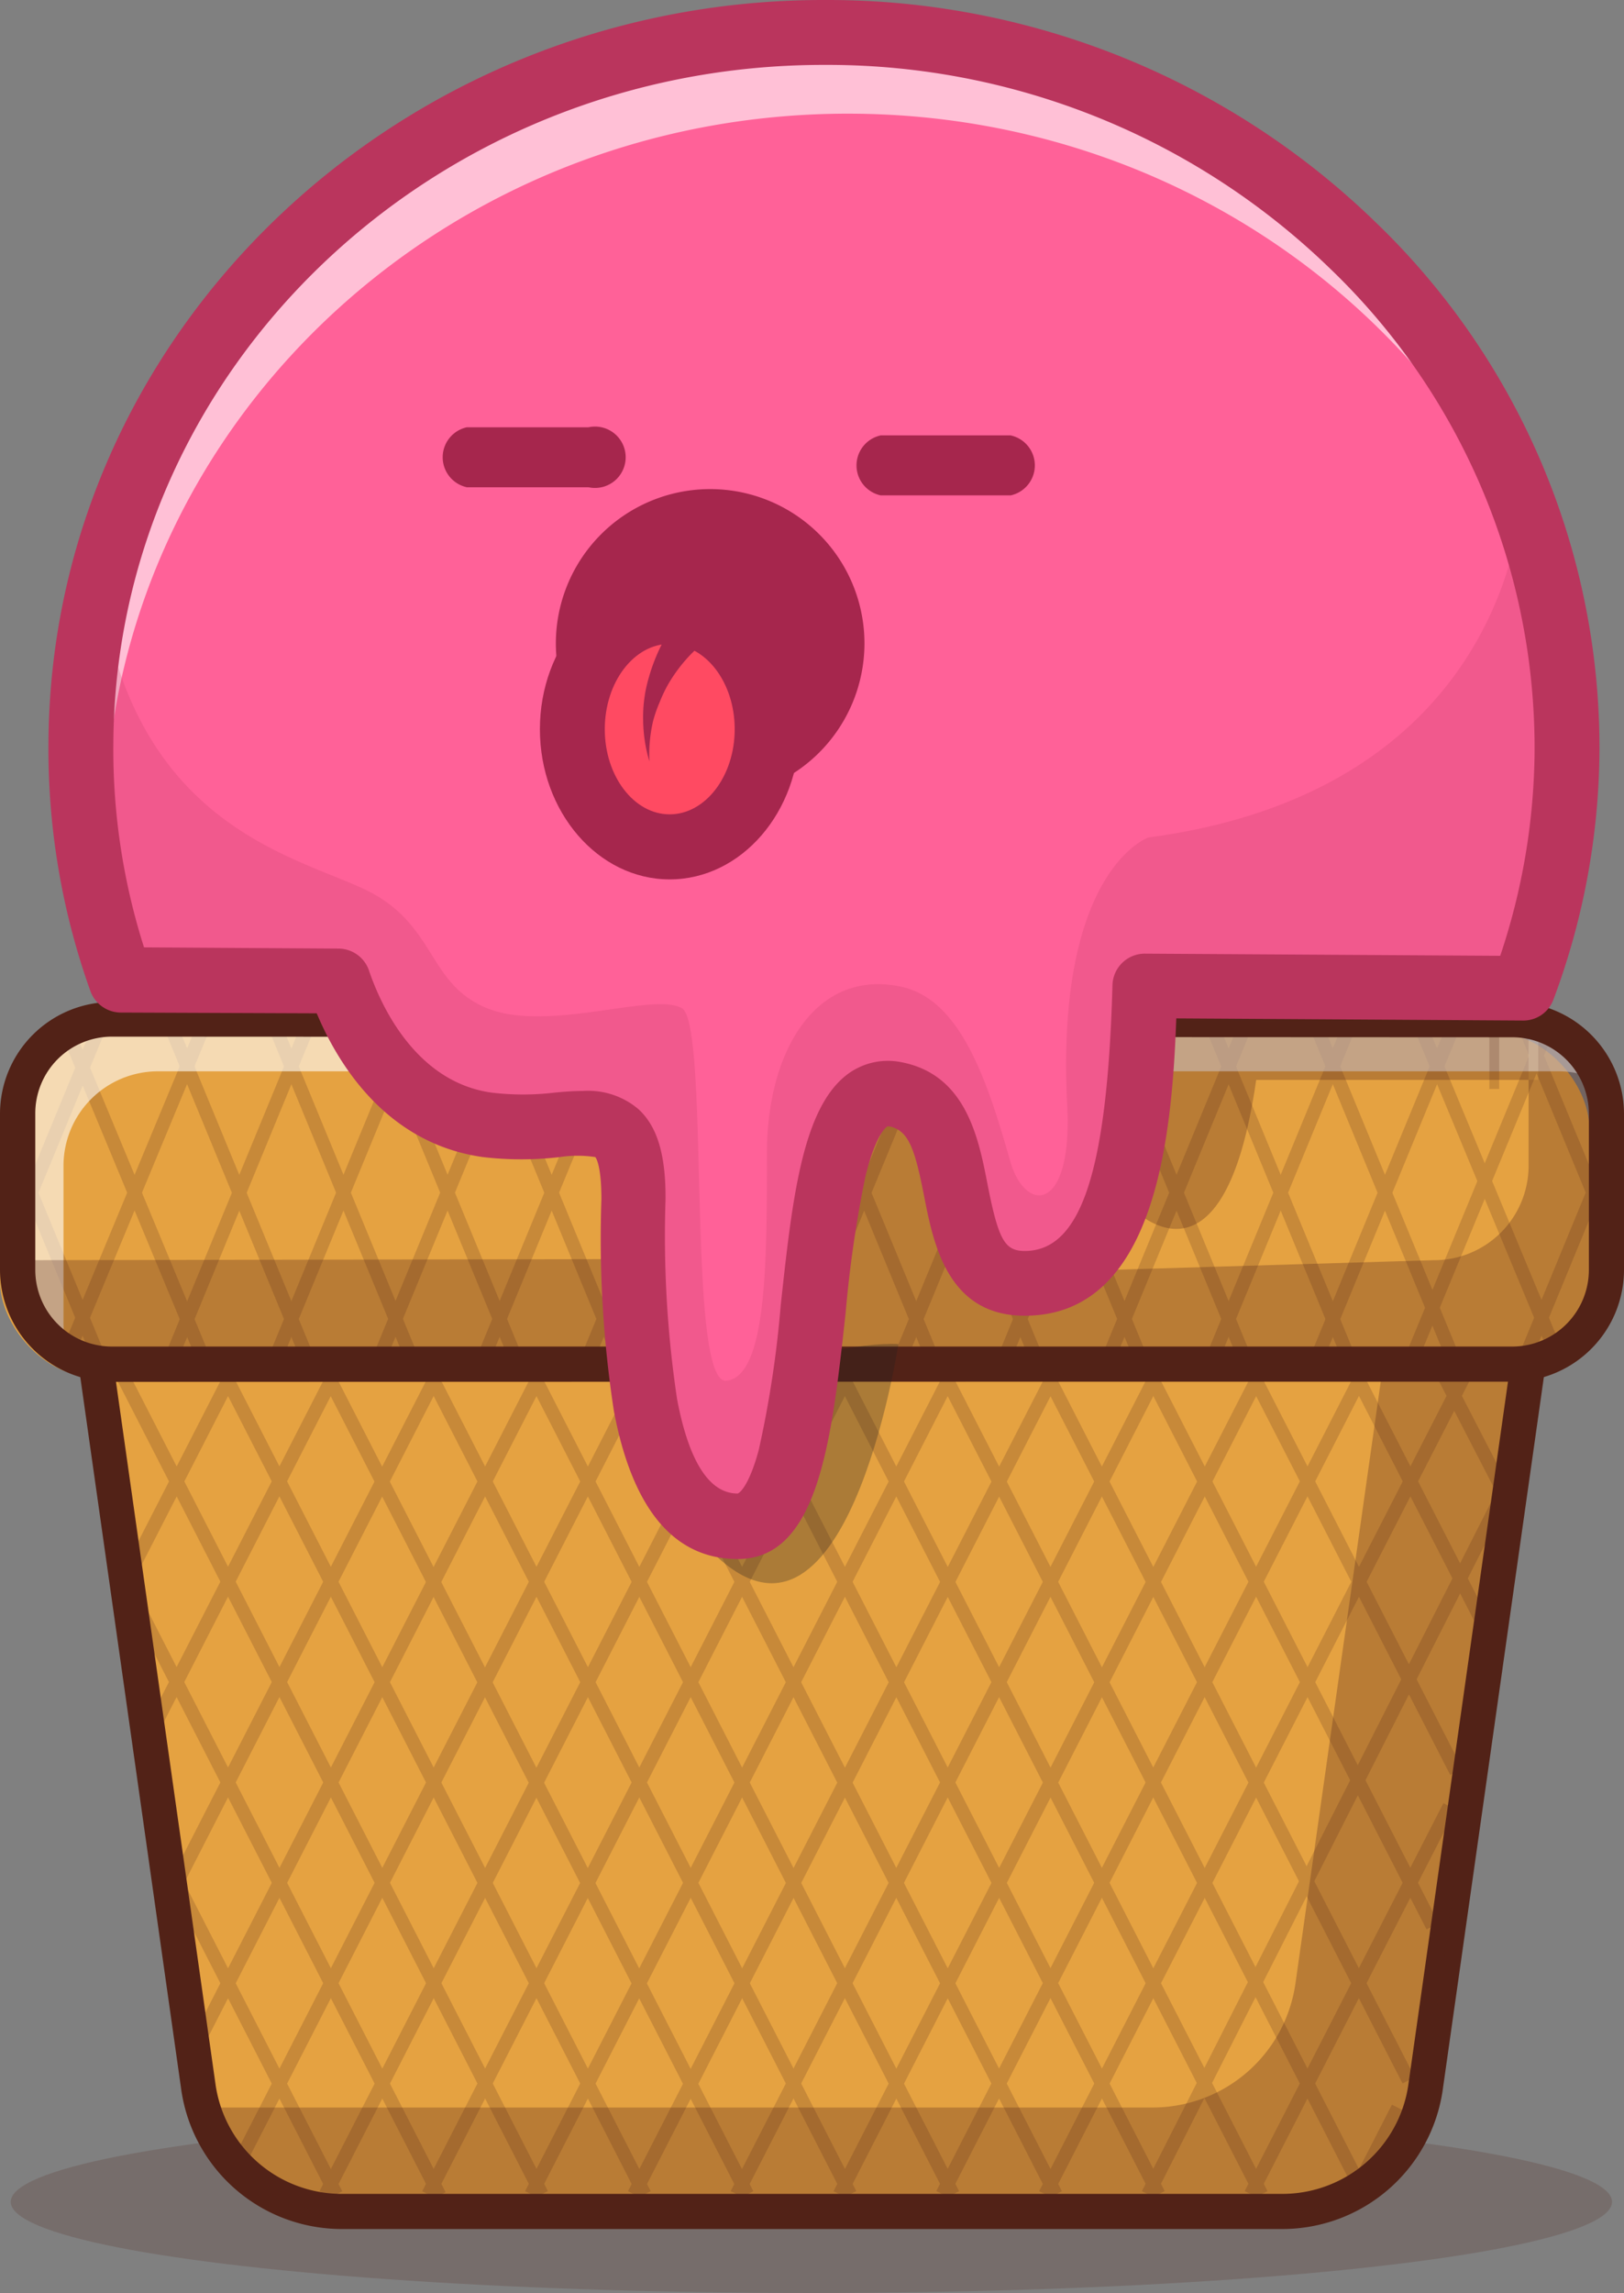 <svg id="Layer_1" data-name="Layer 1" xmlns="http://www.w3.org/2000/svg" viewBox="0 0 105.88 149.46"><rect x="0" y="0" width="105.88" height="149.46" fill="#808080" stroke="none"/><defs><style>.cls-1{opacity:0.2;}.cls-2{fill:#522217;}.cls-3{fill:#e5a241;}.cls-4{opacity:0.6;}.cls-5{fill:#fff;}.cls-6,.cls-7{opacity:0.3;}.cls-7{fill:#231f20;}.cls-8{fill:#ff6198;}.cls-9{fill:#a6264d;}.cls-10{fill:#ff4a62;}.cls-11{fill:#ba355d;}</style></defs><g class="cls-1"><ellipse class="cls-2" cx="52.9" cy="143.52" rx="52.2" ry="5.94"/></g><path class="cls-3" d="M83.63,144.16H22.25a9.4,9.4,0,0,1-9.31-8.09L6.26,88.93H99.63l-6.69,47.14A9.4,9.4,0,0,1,83.63,144.16Z"/><g class="cls-1"><rect class="cls-2" x="86.54" y="139.77" width="6.33" height="0.89" transform="translate(-75.99 156.1) rotate(-62.87)"/><rect class="cls-2" x="73.83" y="129.94" width="28.41" height="0.89" transform="translate(-68.16 149.27) rotate(-62.87)"/><rect class="cls-2" x="60.45" y="119.13" width="52.58" height="0.89" transform="translate(-59.14 142.88) rotate(-63.12)"/><rect class="cls-2" x="51.74" y="115.74" width="60.32" height="0.89" transform="translate(-58.85 136.09) rotate(-62.87)"/><rect class="cls-2" x="45.04" y="115.74" width="60.32" height="0.89" transform="translate(-62.5 130.12) rotate(-62.87)"/><rect class="cls-2" x="38.33" y="115.74" width="60.32" height="0.89" transform="translate(-66.14 124.16) rotate(-62.87)"/><rect class="cls-2" x="31.63" y="115.74" width="60.32" height="0.89" transform="translate(-69.79 118.19) rotate(-62.87)"/><rect class="cls-2" x="24.93" y="115.74" width="60.32" height="0.89" transform="translate(-73.43 112.23) rotate(-62.87)"/><rect class="cls-2" x="18.22" y="115.74" width="60.32" height="0.89" transform="translate(-77.08 106.26) rotate(-62.87)"/><rect class="cls-2" x="11.52" y="115.74" width="60.32" height="0.89" transform="translate(-80.73 100.3) rotate(-62.87)"/><rect class="cls-2" x="4.82" y="115.74" width="60.32" height="0.89" transform="translate(-84.37 94.33) rotate(-62.87)"/><rect class="cls-2" x="0.05" y="114.56" width="57.66" height="0.89" transform="translate(-86.64 88.26) rotate(-62.87)"/><rect class="cls-2" x="-0.98" y="111.09" width="49.87" height="0.89" transform="translate(-86.23 81.99) rotate(-62.87)"/><rect class="cls-2" x="0.55" y="106.05" width="38.56" height="0.89" transform="translate(-83.99 75.58) rotate(-62.87)"/><rect class="cls-2" x="2.09" y="101.02" width="27.25" height="0.89" transform="translate(-81.76 69.17) rotate(-62.87)"/><rect class="cls-2" x="4.32" y="95.56" width="14.96" height="0.89" transform="translate(-79.02 62.73) rotate(-62.87)"/><rect class="cls-2" x="15.83" y="119.64" width="0.89" height="24.75" transform="translate(-58.41 21.95) rotate(-27.13)"/><rect class="cls-2" x="18.16" y="101.42" width="0.89" height="44.1" transform="translate(-54.26 22.07) rotate(-27.13)"/><rect class="cls-2" x="21.13" y="86.02" width="0.89" height="60.32" transform="translate(-50.61 22.62) rotate(-27.13)"/><rect class="cls-2" x="27.83" y="86.02" width="0.89" height="60.32" transform="translate(-49.87 25.68) rotate(-27.13)"/><rect class="cls-2" x="34.53" y="86.02" width="0.89" height="60.32" transform="translate(-49.14 28.74) rotate(-27.13)"/><rect class="cls-2" x="41.24" y="86.02" width="0.89" height="60.32" transform="translate(-48.4 31.79) rotate(-27.13)"/><rect class="cls-2" x="47.94" y="86.02" width="0.89" height="60.32" transform="translate(-47.66 34.85) rotate(-27.13)"/><rect class="cls-2" x="54.64" y="86.02" width="0.89" height="60.32" transform="translate(-46.92 37.91) rotate(-27.13)"/><rect class="cls-2" x="61.35" y="86.02" width="0.89" height="60.32" transform="translate(-46.19 40.96) rotate(-27.13)"/><rect class="cls-2" x="68.05" y="86.02" width="0.89" height="60.32" transform="translate(-45.45 44.02) rotate(-27.13)"/><rect class="cls-2" x="74.75" y="86.02" width="0.89" height="60.32" transform="translate(-44.71 47.08) rotate(-27.13)"/><rect class="cls-2" x="79.55" y="86.48" width="0.89" height="51.97" transform="translate(-42.49 48.86) rotate(-27.13)"/><rect class="cls-2" x="83.68" y="87.11" width="0.89" height="40.68" transform="translate(-39.74 50.19) rotate(-27.13)"/><rect class="cls-2" x="87.8" y="87.73" width="0.89" height="29.37" transform="translate(-36.99 51.51) rotate(-27.13)"/><rect class="cls-2" x="91.93" y="88.35" width="0.89" height="18.05" transform="translate(-34.24 52.84) rotate(-27.13)"/><rect class="cls-2" x="95.64" y="88.51" width="0.89" height="9.87" transform="translate(-32.16 54.48) rotate(-27.3)"/></g><rect class="cls-3" y="67.29" width="103.62" height="22.49" rx="6.26"/><g class="cls-1"><rect class="cls-2" x="94.83" y="82.09" width="14.11" height="0.89" transform="translate(-13.26 145.27) rotate(-67.59)"/><rect class="cls-2" x="85.14" y="77.72" width="23.59" height="0.89" transform="matrix(0.38, -0.92, 0.92, 0.38, -12.45, 137.68)"/><rect class="cls-2" x="78.05" y="77.3" width="24.48" height="0.89" transform="translate(-16 131.58) rotate(-67.59)"/><rect class="cls-2" x="71.26" y="77.3" width="24.48" height="0.89" transform="translate(-20.21 125.3) rotate(-67.59)"/><rect class="cls-2" x="64.47" y="77.3" width="24.48" height="0.89" transform="translate(-24.41 119.02) rotate(-67.59)"/><rect class="cls-2" x="57.68" y="77.3" width="24.48" height="0.89" transform="translate(-28.61 112.75) rotate(-67.59)"/><rect class="cls-2" x="50.89" y="77.3" width="24.48" height="0.89" transform="translate(-32.81 106.47) rotate(-67.59)"/><rect class="cls-2" x="44.1" y="77.3" width="24.48" height="0.89" transform="translate(-37.01 100.19) rotate(-67.59)"/><rect class="cls-2" x="37.31" y="77.3" width="24.48" height="0.89" transform="translate(-41.21 93.92) rotate(-67.59)"/><rect class="cls-2" x="30.52" y="77.3" width="24.48" height="0.89" transform="translate(-45.42 87.64) rotate(-67.59)"/><rect class="cls-2" x="23.73" y="77.3" width="24.48" height="0.89" transform="translate(-49.62 81.36) rotate(-67.59)"/><rect class="cls-2" x="16.94" y="77.3" width="24.48" height="0.89" transform="translate(-53.82 75.08) rotate(-67.59)"/><rect class="cls-2" x="10.15" y="77.3" width="24.48" height="0.89" transform="translate(-58.02 68.81) rotate(-67.59)"/><rect class="cls-2" x="3.36" y="77.3" width="24.48" height="0.89" transform="translate(-62.22 62.53) rotate(-67.59)"/><rect class="cls-2" x="-2.84" y="76.87" width="23.59" height="0.89" transform="translate(-65.88 55.91) rotate(-67.43)"/><rect class="cls-2" x="-2.99" y="72.46" width="14.01" height="0.89" transform="translate(-64.91 48.83) rotate(-67.59)"/><rect class="cls-2" x="3.57" y="75.58" width="0.89" height="14.01" transform="translate(-31.19 7.77) rotate(-22.42)"/><rect class="cls-2" x="8.5" y="66.37" width="0.89" height="23.59" transform="translate(-29.31 9.42) rotate(-22.57)"/><rect class="cls-2" x="15.15" y="65.5" width="0.89" height="24.48" transform="translate(-28.47 11.82) rotate(-22.42)"/><rect class="cls-2" x="21.94" y="65.5" width="0.89" height="24.48" transform="translate(-27.95 14.41) rotate(-22.42)"/><rect class="cls-2" x="28.73" y="65.5" width="0.89" height="24.48" transform="translate(-27.44 17) rotate(-22.42)"/><rect class="cls-2" x="35.52" y="65.5" width="0.89" height="24.48" transform="translate(-26.93 19.59) rotate(-22.42)"/><rect class="cls-2" x="42.31" y="65.5" width="0.89" height="24.48" transform="translate(-26.42 22.18) rotate(-22.42)"/><rect class="cls-2" x="49.1" y="65.5" width="0.89" height="24.48" transform="translate(-25.9 24.77) rotate(-22.42)"/><rect class="cls-2" x="55.89" y="65.5" width="0.89" height="24.48" transform="translate(-25.39 27.36) rotate(-22.42)"/><rect class="cls-2" x="62.68" y="65.5" width="0.89" height="24.48" transform="translate(-24.88 29.95) rotate(-22.42)"/><rect class="cls-2" x="69.47" y="65.5" width="0.89" height="24.48" transform="translate(-24.36 32.54) rotate(-22.42)"/><rect class="cls-2" x="76.26" y="65.5" width="0.89" height="24.48" transform="translate(-23.85 35.13) rotate(-22.42)"/><rect class="cls-2" x="83.05" y="65.5" width="0.89" height="24.48" transform="translate(-23.34 37.71) rotate(-22.42)"/><rect class="cls-2" x="89.84" y="65.5" width="0.89" height="24.48" transform="translate(-22.82 40.3) rotate(-22.42)"/><rect class="cls-2" x="96.49" y="65.52" width="0.89" height="23.59" transform="translate(-22.25 43.12) rotate(-22.57)"/><rect class="cls-2" x="101.44" y="65.89" width="0.89" height="14.11" transform="translate(-20.12 44.36) rotate(-22.42)"/></g><g class="cls-4"><path class="cls-5" d="M4.14,86.12V76a6.16,6.16,0,0,1,6.16-6.17h91.3a6.12,6.12,0,0,1,2.86.71,6.16,6.16,0,0,0-6-4.67H7.19A6.16,6.16,0,0,0,1,72V82.16a6.16,6.16,0,0,0,3.29,5.45A6.68,6.68,0,0,1,4.14,86.12Z"/></g><path class="cls-2" d="M83.64,145.29H22.25a10.58,10.58,0,0,1-10.43-9.06L5.14,89.09A1.12,1.12,0,0,1,6.26,87.8H99.63a1.12,1.12,0,0,1,.85.39,1.14,1.14,0,0,1,.27.9l-6.69,47.14A10.57,10.57,0,0,1,83.64,145.29ZM7.56,90.06l6.5,45.86A8.31,8.31,0,0,0,22.25,143H83.64a8.3,8.3,0,0,0,8.18-7.11l6.5-45.86Z"/><path class="cls-2" d="M98.59,90.06H7.3A7.3,7.3,0,0,1,0,82.77V72.61a7.3,7.3,0,0,1,7.3-7.3H98.59a7.3,7.3,0,0,1,7.29,7.3V82.77A7.3,7.3,0,0,1,98.59,90.06ZM7.3,67.57a5,5,0,0,0-5,5V82.77a5,5,0,0,0,5,5H98.59a5,5,0,0,0,5-5V72.61a5,5,0,0,0-5-5Z"/><g class="cls-6"><path class="cls-2" d="M90.18,88.93l-5.72,40.35a9.41,9.41,0,0,1-9.31,8.09H13.76l-.55,0a9.41,9.41,0,0,0,9,6.81H83.63a9.4,9.4,0,0,0,9.31-8.09l6.69-47.14Z"/></g><g class="cls-6"><path class="cls-2" d="M104.75,72.61V82.77a6.16,6.16,0,0,1-6.16,6.16H7.3a6.16,6.16,0,0,1-6.17-6.16v-.72a6.35,6.35,0,0,0,1.07.09l49.61-.09h0c-7.63.37,3.89-12.26,3.89-12.26-7.35.41-8.27-3.36-8.27-3.36l52.23.16v3.8H81.9c-2.16,15-8.31,8.15-8.31,8.15s-.63,2.25-1.12,4.23l21-.63A6.16,6.16,0,0,0,99.66,76V70.39h.63v-3.7A6.15,6.15,0,0,1,104.75,72.61Z"/></g><g class="cls-1"><path class="cls-2" d="M100.29,66.69v3.7h-.63V66.54l.26,0h0Z"/></g><path class="cls-7" d="M58.57,87.61s-3.44,22.72-12.39,13.3S54,87.34,58.57,87.61Z"/><g class="cls-1"><path class="cls-2" d="M69.8,89.53a8.23,8.23,0,0,1-1.45.13,6,6,0,0,1-1.23-.13Z"/></g><g class="cls-1"><polygon class="cls-2" points="97.74 67.19 97.74 70.98 97.1 70.98 97.1 67.19 97.37 67.19 97.74 67.19"/></g><path class="cls-8" d="M102.16,49a44.74,44.74,0,0,1-2.82,15.43l-24.65-.16c-.3,10.38-1.49,19.43-7.88,19.39s-2.59-11.2-8.44-12.3C51,70,55,99.55,48.08,99.51s-6.83-13.89-6.79-21.34-3.75-4-9.55-4.85c-6.12-.85-8.77-6.7-9.67-9.37L7.9,63.86A45.16,45.16,0,0,1,6.5,38.2C11.47,17.42,30.89,2,54,2.12c20.78.12,38.43,12.82,45.2,30.54A44.65,44.65,0,0,1,102.16,49Z"/><path class="cls-9" d="M65.89,32.29H57.42a2,2,0,0,1,0-3.91h8.47a2,2,0,0,1,0,3.91Z"/><circle class="cls-9" cx="46.31" cy="41.97" r="7.94"/><path class="cls-9" d="M46.31,52A10.06,10.06,0,1,1,56.36,42,10.07,10.07,0,0,1,46.31,52Zm0-15.88A5.82,5.82,0,1,0,52.13,42,5.83,5.83,0,0,0,46.31,36.15Z"/><path class="cls-9" d="M38.37,31.76H30.44a2,2,0,0,1,0-3.91h7.93a2,2,0,1,1,0,3.91Z"/><ellipse class="cls-10" cx="43.66" cy="47.53" rx="6.35" ry="7.67"/><path class="cls-9" d="M43.66,57.32c-4.66,0-8.46-4.39-8.46-9.79s3.8-9.79,8.46-9.79,8.47,4.39,8.47,9.79S48.33,57.32,43.66,57.32Zm0-15.35c-2.33,0-4.23,2.5-4.23,5.56s1.9,5.55,4.23,5.55,4.24-2.49,4.24-5.55S46,42,43.66,42Z"/><path class="cls-9" d="M46.86,41.17a2.78,2.78,0,0,0-.45.29c-.17.12-.32.24-.48.37a11.79,11.79,0,0,0-.9.83,10.09,10.09,0,0,0-1.5,2A9.27,9.27,0,0,0,43,45.79,8.39,8.39,0,0,0,42.58,47a9.52,9.52,0,0,0-.24,2.63,9.75,9.75,0,0,1-.41-2.7,9.1,9.1,0,0,1,.38-2.8,11.92,11.92,0,0,1,1.12-2.66,13.6,13.6,0,0,1,.8-1.23c.14-.2.3-.4.46-.59a6.92,6.92,0,0,1,.54-.59l.08-.08a1.35,1.35,0,0,1,1.87,1.94A1.72,1.72,0,0,1,46.86,41.17Z"/><g class="cls-4"><path class="cls-5" d="M6.86,53.7A44.66,44.66,0,0,1,8.09,43.49c5-20.78,24.39-36.22,47.5-36.08C76.37,7.53,94,20.23,100.79,38c.17.44.32.88.48,1.33a45.18,45.18,0,0,0-2.07-7.15C92.43,14.41,74.78,1.72,54,1.59,30.89,1.45,11.47,16.89,6.5,37.67a45,45,0,0,0,1.25,25.2A44.78,44.78,0,0,1,6.86,53.7Z"/></g><g class="cls-1"><path class="cls-11" d="M102.16,49a44.74,44.74,0,0,1-2.82,15.43l-24.65-.16c-.3,10.38-1.49,19.43-7.88,19.39s-2.59-11.2-8.44-12.3C51,70,55,99.55,48.08,99.51s-6.83-13.89-6.79-21.34-3.75-4-9.55-4.85c-6.12-.85-8.77-6.7-9.67-9.37L7.9,63.86A45.16,45.16,0,0,1,6.5,38.2C8.68,53.63,18.9,55.7,23.69,57.93s4.1,6.18,8.07,7.79,10.85-1.08,12.7,0S44.72,90.31,47.37,90,50,82.1,50,75.22s3.3-12.09,8.77-10.9c3.93.85,5.66,6.33,7.11,11.43,1,3.37,4.06,3.28,3.7-3.7-.79-15.35,5.29-17.46,5.29-17.46C97,51.64,99,35.06,99.2,32.66A44.65,44.65,0,0,1,102.16,49Z"/></g><path class="cls-11" d="M48.1,101.62h0c-4.15,0-6.86-3.25-8.07-9.61a74,74,0,0,1-.82-13.85c0-2.3-.39-2.74-.4-2.74a7.68,7.68,0,0,0-2.32,0,21.44,21.44,0,0,1-5,0c-6.31-.88-9.46-6.08-10.84-9.37L7.89,66a2.12,2.12,0,0,1-2-1.41A46.76,46.76,0,0,1,3.16,48.39C3.32,21.64,26,0,53.69,0H54A51.26,51.26,0,0,1,89.65,14.45,47.51,47.51,0,0,1,104.28,49a47,47,0,0,1-3,16.15,2.09,2.09,0,0,1-2,1.37l-22.59-.14c-.28,7.73-1.34,19.38-9.88,19.38H66.8c-5,0-5.94-4.67-6.54-7.74s-1-4.35-2.28-4.6h-.12s-.74.35-1.45,3.32a77.73,77.73,0,0,0-1.28,8.85C54.23,93.83,53.38,101.62,48.1,101.62ZM38,71.11a5.06,5.06,0,0,1,3.64,1.2c1.23,1.14,1.77,3,1.75,5.87a71.82,71.82,0,0,0,.75,13c.77,4.08,2.1,6.16,3.94,6.17h0c.12,0,.76-.5,1.39-2.85a69.46,69.46,0,0,0,1.43-9.41c.75-6.91,1.4-12.87,4.37-15.08a4.4,4.4,0,0,1,3.47-.78c4.24.8,5.06,4.93,5.65,8,.71,3.58,1.11,4.31,2.42,4.31h0c3.67,0,5.38-5.18,5.72-17.32a2.11,2.11,0,0,1,2.13-2.06l23.15.14A42.78,42.78,0,0,0,100.05,49,43.3,43.3,0,0,0,86.7,17.49,47.06,47.06,0,0,0,54,4.23h-.3C28.28,4.23,7.54,24,7.39,48.42a42.51,42.51,0,0,0,2,13.33l12.67.08a2.11,2.11,0,0,1,2,1.44c.73,2.16,3,7.26,8,7.95a17.33,17.33,0,0,0,4.08,0C36.74,71.16,37.39,71.11,38,71.11ZM102.16,49h0Z"/></svg>